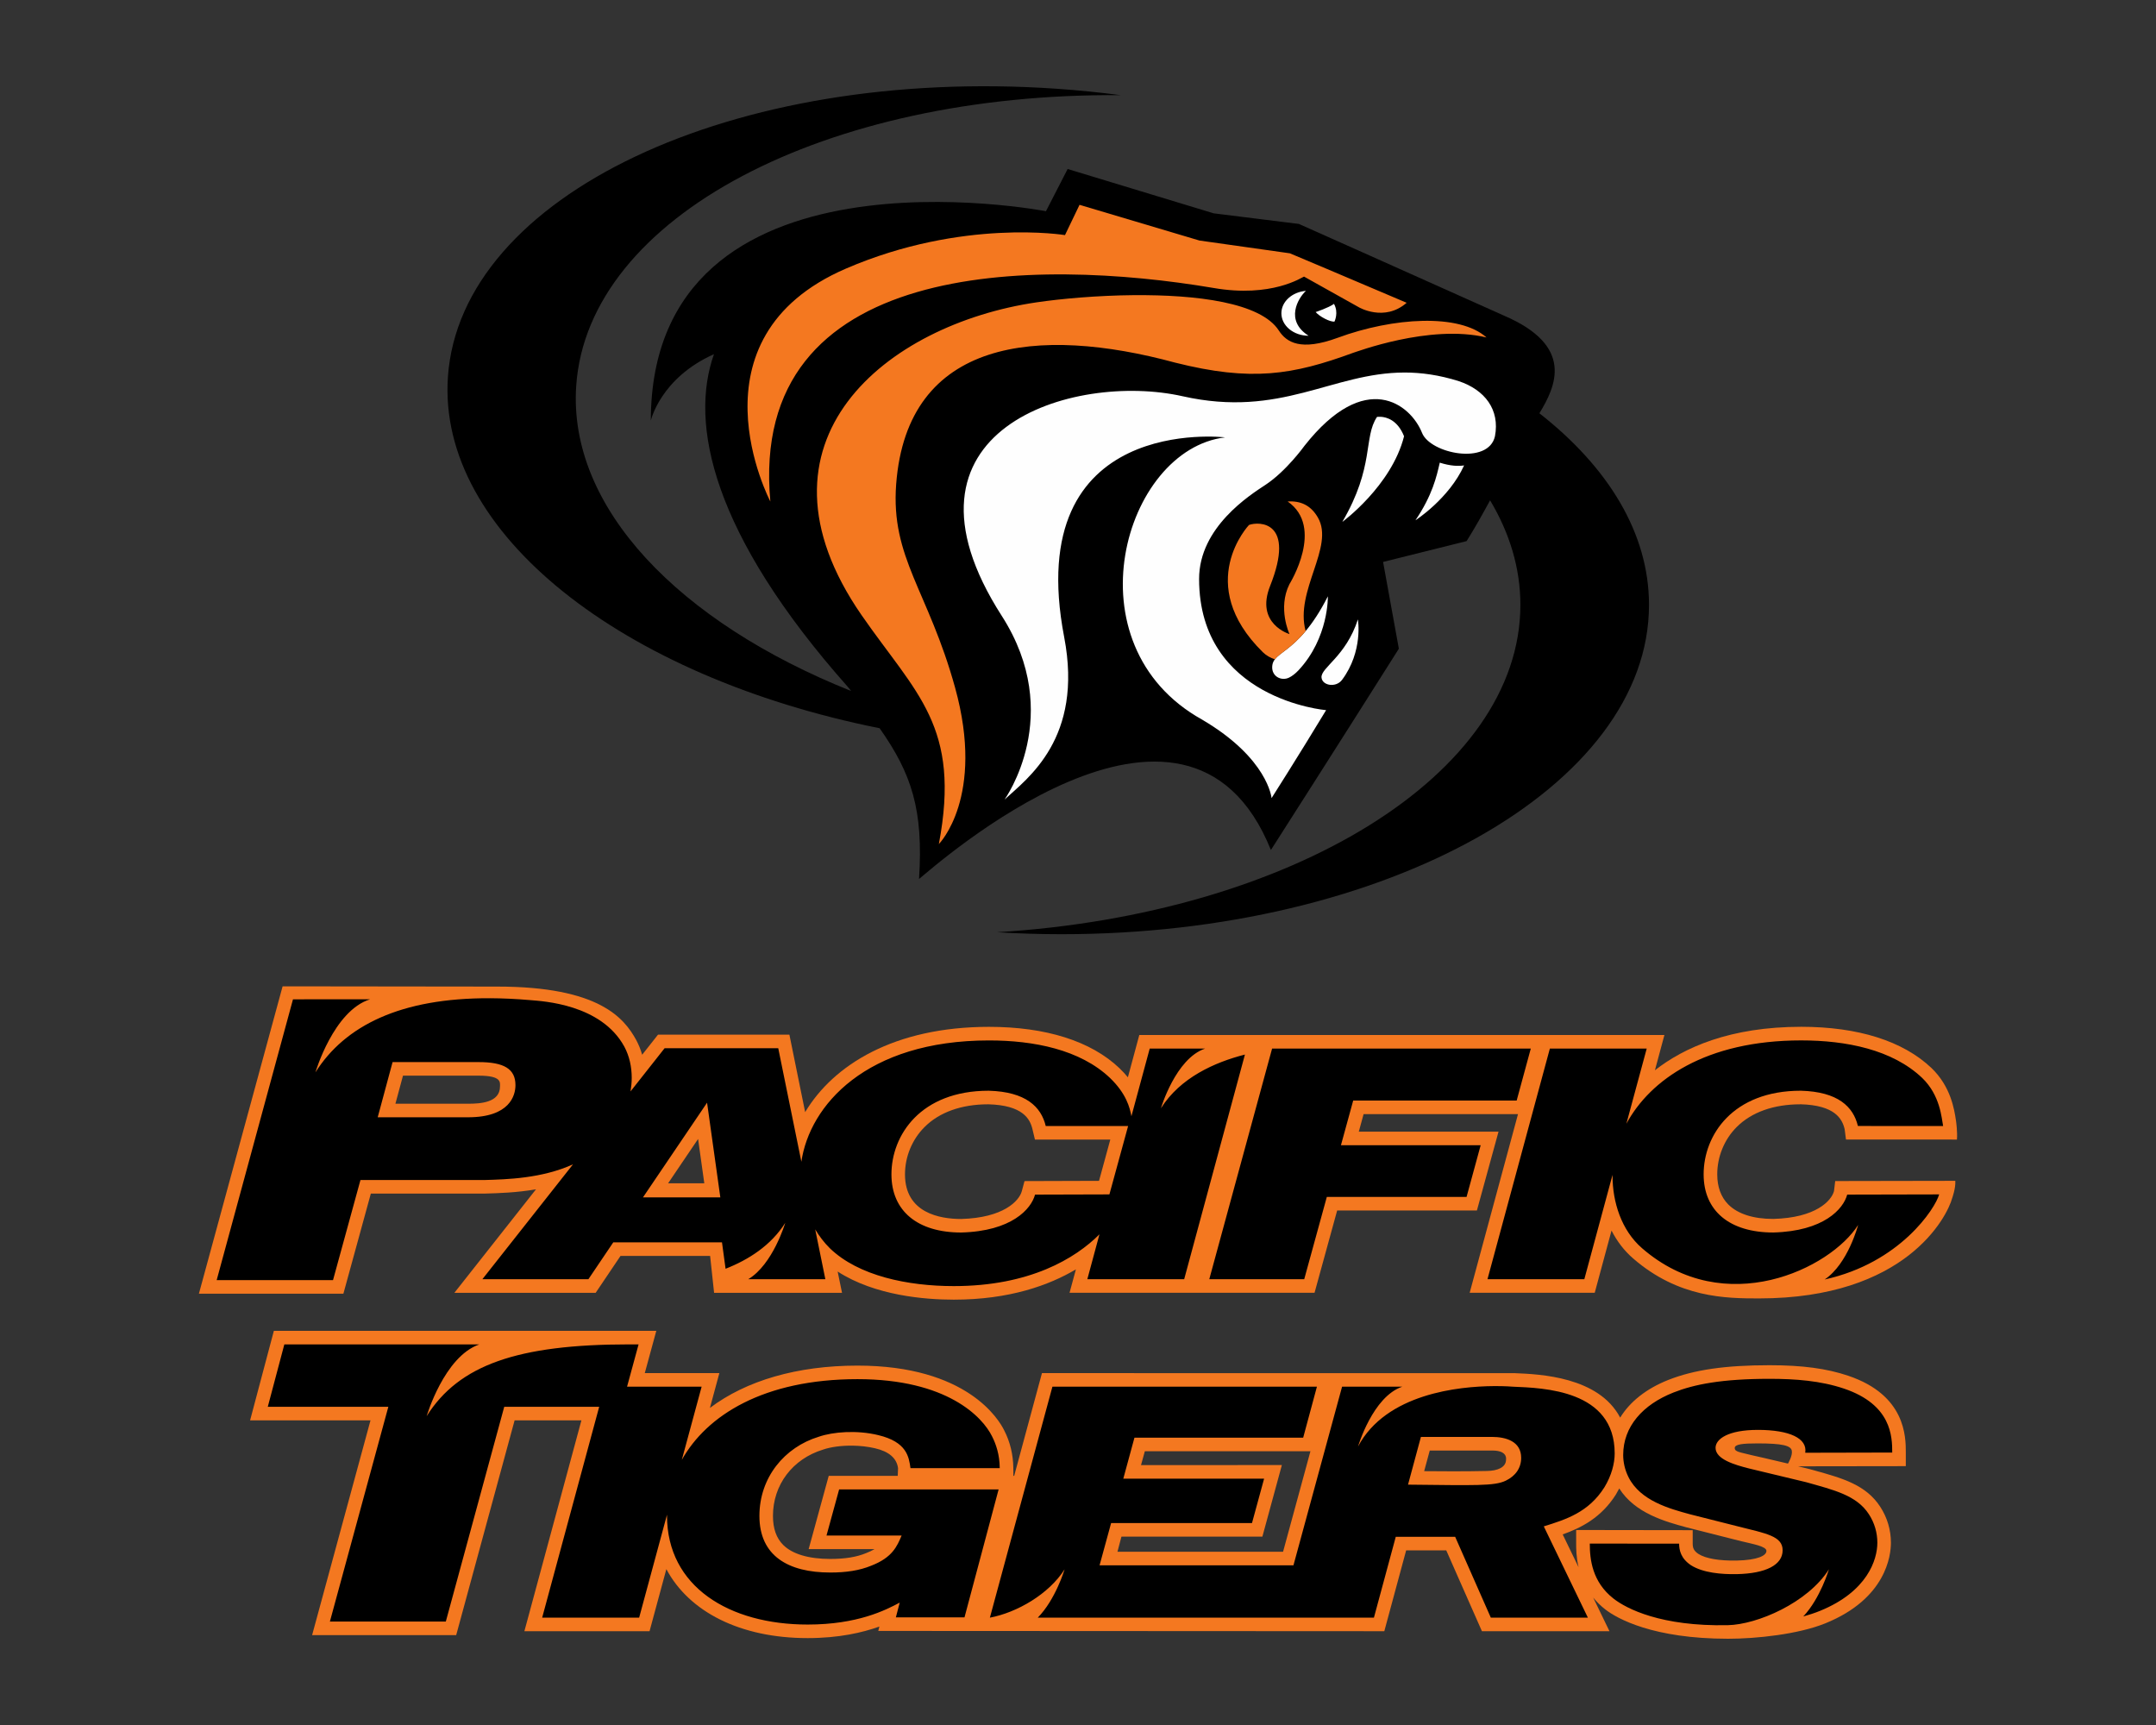 <?xml version="1.0" encoding="UTF-8"?>
<!DOCTYPE svg PUBLIC "-//W3C//DTD SVG 1.1//EN" "http://www.w3.org/Graphics/SVG/1.1/DTD/svg11.dtd">
<!-- Creator: CorelDRAW -->
<svg xmlns="http://www.w3.org/2000/svg" xml:space="preserve" width="2000px" height="1600px" version="1.1" style="shape-rendering:geometricPrecision; text-rendering:geometricPrecision; image-rendering:optimizeQuality; fill-rule:evenodd; clip-rule:evenodd"
viewBox="0 0 2000 1600"
 xmlns:xlink="http://www.w3.org/1999/xlink">
 <rect x="0" y="0" width="2000" height="1600" fill="#333333" stroke="none"/>
 <defs>
  <style type="text/css">
   <![CDATA[
    .fil0 {fill:black}
    .fil2 {fill:#F47820}
    .fil1 {fill:#FEFEFE}
   ]]>
  </style>
 </defs>
 <g id="Capa_x0020_1">
  <g id="Pacific_x0020_Tigers.cdr">
   <path class="fil0" d="M1428 383.35c15.1,-24.8 33.1,-62.37 -32.98,-90.66 -78.44,-35.19 -190.09,-84.98 -190.09,-84.98 0,0 -79.07,-9.84 -79.07,-9.84l-135.47 -41.12 -20.12 39.16c0,0 -366.19,-70.88 -366.56,194.26 0,0 8.87,-39.48 58.6,-61.66 -22.81,64.14 -2.29,166.16 124.44,308.91 0.97,1.2 1.85,2.34 2.82,3.52 -159.64,-63.83 -262.81,-170.09 -255.04,-283.19 10.8,-157.01 231.62,-271.67 505.12,-269.49 -19.47,-2.54 -39.27,-4.54 -59.38,-5.93 -300.32,-20.71 -553.19,98.95 -564.76,267.23 -9.94,144.59 161.5,278.05 400.47,325.91 29.87,42.37 40.68,75.89 36.57,139.81 12.25,-9.66 247.96,-221.61 326.4,-26.87 11.56,-18.09 58.08,-90.81 118.69,-186.69l-14.63 -80.5c0,0 77.47,-19.31 77.47,-19.31 7.68,-12.22 14.8,-24.94 21.79,-37.84 18.22,30.48 28.11,63.06 28.11,96.96 0.01,157.39 -212.45,286.98 -485.42,303.66 19.58,1.19 39.49,1.83 59.64,1.83 301.04,0 545.09,-136.79 545.09,-305.48 0,-66.29 -37.69,-127.62 -101.69,-177.7l0 0.01z"/>
   <path class="fil1" d="M1211.45 269.78c-12.78,1.03 -22.78,9.96 -22.78,20.78 0,11.51 11.3,20.86 25.23,20.86 -22.18,-14.04 -9.75,-35 -2.45,-41.64zm26.02 12.07l0 0c-5.01,3.64 -17,7.59 -17,7.59 3.41,4.03 13.24,9.37 17.47,8.82 0.09,-0.3 4.05,-8.29 -0.47,-16.41zm65.47 63.68l0 0c-67.24,0.03 -114.63,42.53 -205.83,22.01 -101.71,-22.88 -278.76,30.9 -167.86,203.66 59.14,92.12 2.69,170.22 2.64,170.41 21.12,-19.55 73.32,-56.64 55.29,-150.67 -39.86,-207.81 149.26,-185.27 149.26,-185.27 -93.84,11.26 -146.07,192.5 -21.18,261.88 61.04,35.9 64.31,72.71 64.31,72.71 0,0 24.34,-38.14 50.6,-81.57 0,0 -117.74,-9.75 -117.83,-121.62 -0.05,-48.19 47.46,-78.05 61.71,-87.46 19.32,-12.76 36.06,-36.14 36.06,-36.14 56.55,-71.75 98.48,-38.54 109.06,-11.93 7.69,19.28 61.63,30.2 67.63,3.04 4.69,-24.7 -9.48,-42.93 -33.38,-51 -18.41,-5.81 -34.97,-8.06 -50.49,-8.06l0.01 0.01zm-22.09 41.06l0 0 0 0c5.39,0.31 15.57,2.94 21.62,18.07 -11.61,46.03 -57.28,79.44 -57.28,79.44 30.14,-51.45 19.41,-78.34 32.2,-97.4 0.4,-0.03 1.66,-0.21 3.46,-0.11zm54.75 42.54l0 0c9.95,3.16 17.38,3.38 22.56,2.56 -14,30.91 -45.12,50.89 -45.12,50.89 15.68,-23.25 19.58,-40.38 22.56,-53.45zm-103.81 124l0 0 0 -0.01c0,0 0.97,38.38 -27.21,68.57 -3.13,3.32 -6.11,5.51 -8.88,6.86 -7.24,3.44 -16.34,-1.3 -15.52,-10.73 0.2,-2.54 1.08,-4.5 2.45,-6.29 4.59,-5.94 15.1,-10.06 28.55,-26.2 6.35,-7.61 13.29,-17.79 20.61,-32.2zm27.86 21.39l0 0 0 0c0,0 5.09,29.58 -14.72,56.09 -5.62,7.49 -18.35,5.38 -19.03,-2.17 -0.82,-9.15 22.57,-19.35 33.75,-53.92z"/>
   <path class="fil2" d="M1001.42 189.98l-13.49 28.08c0,0 -94.79,-15.66 -203.07,31.01 -149.99,64.66 -70.24,216.1 -70.24,216.1 -20.82,-225.89 246.23,-225.92 411,-198.09 54.16,9.4 82.24,-9.98 84.05,-10.53l50.82 28.41c0,0 23.66,13.96 44.39,-4.12 -51.85,-22.15 -108.34,-45.89 -108.34,-45.89l-83.87 -11.85 -111.24 -33.11 -0.01 -0.01zm50.64 83.77l0 0 0 0.03c57.44,-0.49 117.52,6.67 134.29,32.88 7.08,10.85 20.15,19.3 54.61,6.62 51.29,-18.88 112.78,-22.84 138.01,-0.26 -52.83,-12.76 -122.49,14.08 -123.76,14.24 -55.98,20.56 -94.41,26.87 -165.15,9.08 -126.87,-34.41 -248.46,-22.42 -258.73,112.72 -5.17,68.37 29.72,98.78 54.61,188.58 28.26,101.84 -15.02,145.25 -15.02,145.25 20.71,-109.42 -20.95,-139.09 -71.64,-212.26 -112.06,-161.81 23.56,-269.81 162.19,-290.19 22.63,-3.33 56.13,-6.39 90.59,-6.69zm142.41 191.38l0 0 0 0c12.1,-0.76 21.54,3.56 28.08,14.92 15.7,27.22 -21.67,67.91 -11.37,105.28 -13.45,16.14 -23.96,20.27 -28.55,26.21 -3.99,-1.26 -8.07,-3.54 -11.26,-6.69 -64.43,-63.55 -12.74,-117.93 -12.74,-117.93 9.12,-3.39 43.65,-3.89 19.56,56.64 -13.97,35.15 17.98,44.56 17.98,44.56 0,0 -11.17,-23.98 -0.04,-46.26 0.2,-0.39 32.9,-52.75 -1.66,-76.73z"/>
   <path class="fil2" d="M262.16 914.86l-77.64 285.07 134.03 0 25.46 -92.84c27.65,0 105.74,0 106.41,-0.02 12.05,-0.34 28.84,-0.83 46.8,-3.94l-75.73 96.02 131.07 0 23.07 -34.25 83.11 0 3.69 34.25 118.67 0 -4.06 -19.76c34.61,22.36 80.95,26.09 107.78,26.09 51.69,0 88.39,-13.38 113.25,-28.11l-5.92 21.74 227.28 0 20.98 -76.35 129.63 0 20.05 -73.09 -129.62 0 4.47 -16.3 143.24 0 -44.85 165.74 116.01 0 15.58 -57.72c5.13,10.03 11.84,18.79 20,25.83 42.35,36.75 86.21,37.11 116.79,37.11 136.14,0 174.48,-75.47 179.28,-93.22 0,0 3.29,-9.02 2.83,-15.85l-111.41 0.2 -1.12 9.34c-2.43,9.12 -17.03,24.78 -56.36,25.79 -18.48,0 -32.88,-4.6 -41.69,-13.39 -6.78,-6.84 -10.26,-16.23 -10.26,-27.95 0,-16.44 6.57,-32.45 18.08,-43.93 13.81,-13.79 34.33,-21.04 59.13,-21.04l0 -0.03c32.02,0.84 38.73,13.56 40.97,23.07l1.25 9.65 102.92 0.02c0.59,-6.86 -0.72,-16.59 -0.92,-17.75 -1.51,-10.2 -4.8,-31.39 -22.62,-48.53 -26.31,-25.09 -68.14,-38.32 -120.88,-38.32 -66.03,0 -108.71,19.2 -135.74,40.32l8.81 -32.73 -487.12 0.02 -10.59 39.25c-2.3,-2.79 -4.86,-5.61 -7.89,-8.5 -26.3,-25.06 -68.13,-38.31 -120.94,-38.31 -87.96,0 -144.35,35.34 -170.55,79.09l-14.62 -71.85 -121.87 0 -14.71 18.64c-1.36,-4.74 -3.19,-9.29 -5.5,-13.63 -11.25,-20.53 -34.71,-49.59 -128.82,-49.59l-199.22 -0.24 0.01 0zm111.67 82.85l0 0 70.19 0c21.5,0 19.81,6.24 19.81,9.98 0,15 -18,16.06 -29.74,16.06l-67.28 0 7.02 -26.04zm542.96 26.57l0 0c32.02,0.86 38.73,13.56 40.97,23.08l2.3 9.66 69.91 -0.03 -10.46 38.29 -69.12 0.22 -2.5 9.32c-2.43,9.12 -17.1,24.78 -56.29,25.83 -19.47,0 -52.09,-5.4 -52.09,-41.36 0,-16.46 6.64,-32.46 18.15,-43.92 13.81,-13.82 34.33,-21.08 59.13,-21.09zm-269.21 32.16l0 0 5.76 41.11 -33.57 0 27.81 -41.11zm-393.52 177.94l0 0 -22.07 83.07 111.7 0 -54.17 199.22 133.65 0 54.2 -199.22 61.97 0 -52.91 195.58 116.11 0 15.6 -57.6c21.09,39.62 68.58,63.97 131.08,63.97 29.03,0 50.87,-5.11 66.53,-10.71l-1.02 4.06 469.41 0.25 20.26 -74.96 37.22 0 33.08 74.96 118.31 0 -15.12 -31.2c3.15,3.83 6.77,7.53 11.18,10.95 11.11,8.67 44.59,27.25 114.03,27.25 26.05,0 64.98,-4.1 90.17,-14.3 56.49,-22.91 60.83,-63.06 60.83,-74.76 0,-11.86 -3.42,-23.37 -9.87,-33.27 -13.21,-20.47 -35.18,-26.56 -60.63,-33.67 0,0 -4.87,-1.37 -5.33,-1.45 0,0 -4.21,-1.02 -10.32,-2.5l99.96 -0.14 0 -12.6c0,-14.56 -0.07,-53.26 -53.4,-71.24l0 -0.01c-20.06,-6.74 -42.55,-9.77 -73,-9.77 -41.04,0 -70.04,4.22 -93.85,13.62 -20.38,8.05 -35.64,20.16 -44.72,34.98 -19.99,-37.99 -74.57,-40.29 -97.85,-41.23l-438.53 -0.04 -25.77 95.29 -0.73 0 -0.06 -7.28c-0.14,-12.39 -2.96,-24.18 -8.42,-34.81 -4.87,-10.06 -34.53,-60.17 -136.14,-60.17 -55.93,0 -103.3,13.9 -136.89,39.27l8.75 -32.31 -69.18 0 10.7 -39.23 -354.76 0 0 0zm1376.46 104.43l0 0c22.69,0 30.71,2 31.63,6.71 0.92,4.67 -3.55,12.01 -3.55,12.01 -15.33,-3.68 -33.21,-7.73 -33.15,-7.68 -11.44,-2.92 -16.24,-3.14 -16.24,-6.74 0,-3.58 7.5,-4.3 21.31,-4.3zm-839.16 2.09l0 0c6.63,0.12 13.6,0.86 20.39,2.43 12.91,3.01 20.03,9.13 21.32,18.4l-0.29 7.17 -54.39 0 -9.62 0 -2.54 9.26 -11.72 42.78 -4.37 15.91 16.54 0 44.59 0c-2.16,1.28 -4.71,2.52 -7.81,3.71 -8.96,3.69 -19.52,5.42 -33.25,5.42 -20.04,0 -35.17,-4.51 -43.7,-13 -6.36,-6.36 -9.47,-15.18 -9.48,-26.93 0,-28.74 18.12,-52.87 46.63,-61.54 6.58,-2.28 16.66,-3.81 27.7,-3.61zm534.95 4.53l0 0 58.07 0c12.36,0 13.02,5.9 12.69,8.38l0 0.01c0,7.33 -8.09,10.39 -17.56,10.56 -7.43,0.12 -17.3,0.53 -58.4,0.17l5.2 -19.12zm-264.31 0.67l0 0 153.62 0 -25.38 93.18 -153.63 0 3.69 -13.99 130.74 0 18.08 -66.4 -16.5 0 0 0.01 -114.17 0.03 3.55 -12.83zm440.1 34.49l0 0c14.53,23.05 42.75,30.76 62.41,36.09l44.46 11.27 6.77 1.68c10.13,2.5 22.88,4.6 22.88,8.91 0,4.33 -8.08,8.5 -27.55,8.94 -16.11,0.31 -28.8,-1.88 -35.45,-6.1 -4.54,-3 -5.39,-5.77 -5.39,-9.57l0 -12.52 -108.12 -0.16 0 12.58c0,4.3 0,12.42 2.24,21.94l-14.73 -30.43c17.23,-6.12 35.77,-15.56 49.32,-36.96 1.12,-1.85 2.17,-3.75 3.16,-5.67z"/>
   <path class="fil0" d="M454.54 925.9c-82.78,-0.34 -134.55,25.34 -161.93,68.74 0,0 16.82,-57.2 50.66,-67.75 -20.62,0.01 -44.27,0.02 -71.48,0.02l-70.78 260.43 107.92 0 25.45 -92.83 115.24 0c20.27,-0.58 53.06,-1.41 81.93,-14.56l-84.08 106.58 98.35 0 23.09 -34.22 100.84 0 3.33 24.51c21.28,-8.36 42.14,-21.61 55.36,-42.59 0,0 -11.45,38.66 -34.36,52.3l71.56 0 -9.42 -46.23c3.76,6.28 8.23,12.2 13.55,17.47 26.62,25.74 72.44,35.13 115.05,35.13 70.37,0 112.72,-25.63 135.08,-48.02l-11.24 41.64 89.83 0 56.36 -208.38c-28.08,7.17 -60.04,21.43 -77.93,49.84 0,0 13.61,-46.15 40.97,-55.38l-51.36 0 -16.97 62.74c-1.51,-7.91 -4.6,-20.77 -19.86,-35.48 -27.69,-26.36 -70.7,-34.82 -112.26,-34.82 -114.09,0 -166.46,60.35 -174.05,112.51l-21.45 -105.26 -105.45 0 -31.59 40.05c0.65,-4.17 1.12,-8.34 1.12,-12.49 0,-10.31 -2.15,-20.25 -6.89,-29.11 -21.58,-39.41 -75.57,-42.08 -87.2,-43.09 -13.11,-1.13 -25.56,-1.71 -37.39,-1.76l0 0.01zm1216.38 39.11l0 0c-88.78,0 -140.21,36.54 -162.24,77.33l18.88 -69.75 -89.84 0 -57.87 213.93 89.83 0 26.18 -96.83 0 1.09c0,23.93 8.09,50.28 27.35,66.96 76.95,66.8 175,18.78 200.46,-21.56 0,0 -9.34,36.06 -31.04,50.59 70.04,-15.4 102.72,-66.05 106.21,-78.92l-85.3 0.19c-3.55,13.33 -21.71,33.95 -68.6,35.14 -40.44,0 -64.58,-19.98 -64.58,-53.94 0,-36.35 26.97,-77.57 90.17,-77.57 34.46,0.93 48.66,14.84 52.94,32.72l79.05 0.04c-1.45,-7.57 -2.7,-28.51 -19.4,-44.58 -27.69,-26.38 -70.63,-34.84 -112.2,-34.84zm-250.89 7.58l0 0 -13.09 48.17 0 0.02 -151.65 0 -11.38 41.48 129.62 0 -13.08 47.93 -129.63 0 -20.97 76.33 -88.07 0 58.27 -213.91 239.98 -0.02zm-1055.86 12.54l0 0 79.88 0c23.31,0 34.11,6.22 34.11,21.36 0,9.56 -5.18,29.83 -44.04,29.83l-83.75 0 13.8 -51.19zm552.97 26.55l0 0c34.46,0.93 48.67,14.89 52.94,32.75l76.42 -0.03 -17.36 63.45 -68.99 0.2c-3.55,13.34 -21.7,33.95 -68.53,35.15 -40.51,0 -64.65,-20 -64.68,-53.92 0,-36.37 27,-77.58 90.2,-77.6zm-261.23 11.1l0 0 12.3 87.82 -71.76 0 59.46 -87.82zm-392.14 224.18l0 0 -15.36 57.89 111.83 0 -54.22 199.21 107.53 0 54.2 -199.21 88.08 0 -52.9 195.59 89.96 0 25.88 -95.61c0,0.34 -0.03,0.61 -0.03,0.96 0,65.86 57.61,101.03 130.51,101.03 46.24,0 72.2,-13.34 85.35,-20.34l-3.55 13.67 63.66 0 31.64 -118.65 -147.94 0 -11.71 42.75 69.68 0c-4.25,10.03 -8.56,20.36 -28.09,27.94 -11.01,4.55 -23.46,6.38 -38.06,6.38 -39.11,0 -65.77,-15.49 -65.77,-52.52 0,-35.49 23.11,-63.7 55.11,-73.45 13.14,-4.53 35.18,-6.34 55.11,-1.49 26.7,6.35 28.47,20.33 29.92,30.67l82.8 -0.04c-0.07,-12.59 -3.55,-22.44 -7.1,-29.42 -8.88,-18.19 -41.96,-53.11 -124.83,-53.11 -87.07,0 -139.9,33.59 -163,74.88l18.39 -67.89 -69.18 0 10.69 -39.24 -8.83 0c-103.41,0 -157.86,19.09 -187.76,66.57 0,0 16.21,-55.23 48.86,-66.57l-180.87 0zm1377.78 31.95l0 0c-44.39,0 -70.04,5.14 -89.18,12.7 -28.48,11.24 -46.63,31.57 -46.63,57.97 0,6.37 1.45,13.65 5,20.66 10.98,21.83 38.01,29.14 56.89,34.28l44.45 11.23c26.64,6.68 41.57,9.1 41.57,22.17 0,13.65 -15.59,21.53 -42.29,22.14 -14.53,0.3 -31.63,-1.21 -42.68,-8.22 -9.6,-6.37 -11.05,-14.25 -11.05,-20.03l-82.87 -0.09c0,14.59 2.18,35.61 22.1,51.1 12.1,9.4 44.07,25.87 105.95,24.59 27.36,-0.58 74.18,-20.76 93.78,-51.84 0,0 -7.89,26.88 -23.8,43.77 5.39,-1.51 10.71,-3.24 15.71,-5.28 43.8,-17.91 53.01,-47.35 53.01,-63.12 0,-9.11 -2.5,-18.24 -7.83,-26.41 -11.37,-17.6 -32.35,-22.45 -58.26,-29.76l-53.01 -12.73c-13.15,-3.34 -30.98,-8.5 -30.98,-19.11 0,-8.21 11.77,-16.66 39.13,-16.66l0 -0.01c29.53,0 46.23,7.85 44.06,21.21l80.7 -0.18c0,-14.87 -0.66,-44.44 -44.79,-59.32 -21.63,-7.29 -45.11,-9.06 -68.98,-9.06zm-255.83 6.74l0 0c10.72,-0.08 17.49,0.54 17.49,0.54 28.81,1.2 94.64,3.04 94.64,61.9 0,9.1 -2.89,20.6 -9.6,31.53 -14.6,23.09 -35.58,29.76 -56.17,36.13l40.91 84.68 -90.03 0 -33.08 -74.99 -55.11 0 -20.26 74.99 -311.85 0c16.57,-16.8 24.92,-44.86 24.92,-44.86 -14.47,22.94 -44.13,40.14 -69.32,44.86l58.01 -214.24 245.37 0 -12.76 47.32 -156.52 0 -10.33 37.98 130.61 0 -11.24 41.21 -130.68 0 -10.72 39.18 179.87 0 45.11 -165.69 55.84 0c-27.43,9.21 -41.04,55.48 -41.04,55.48 26.11,-49.16 93.71,-55.78 125.94,-56.02zm-67.61 47.12l0 0 -11.97 44.29c62.35,0.63 80.11,1.39 90.63,-3.66 9.14,-4.39 14.33,-11.78 14.33,-21.22 0,-14.94 -13.48,-19.41 -27.29,-19.41l-65.7 0z"/>
  </g>
 </g>
</svg>
